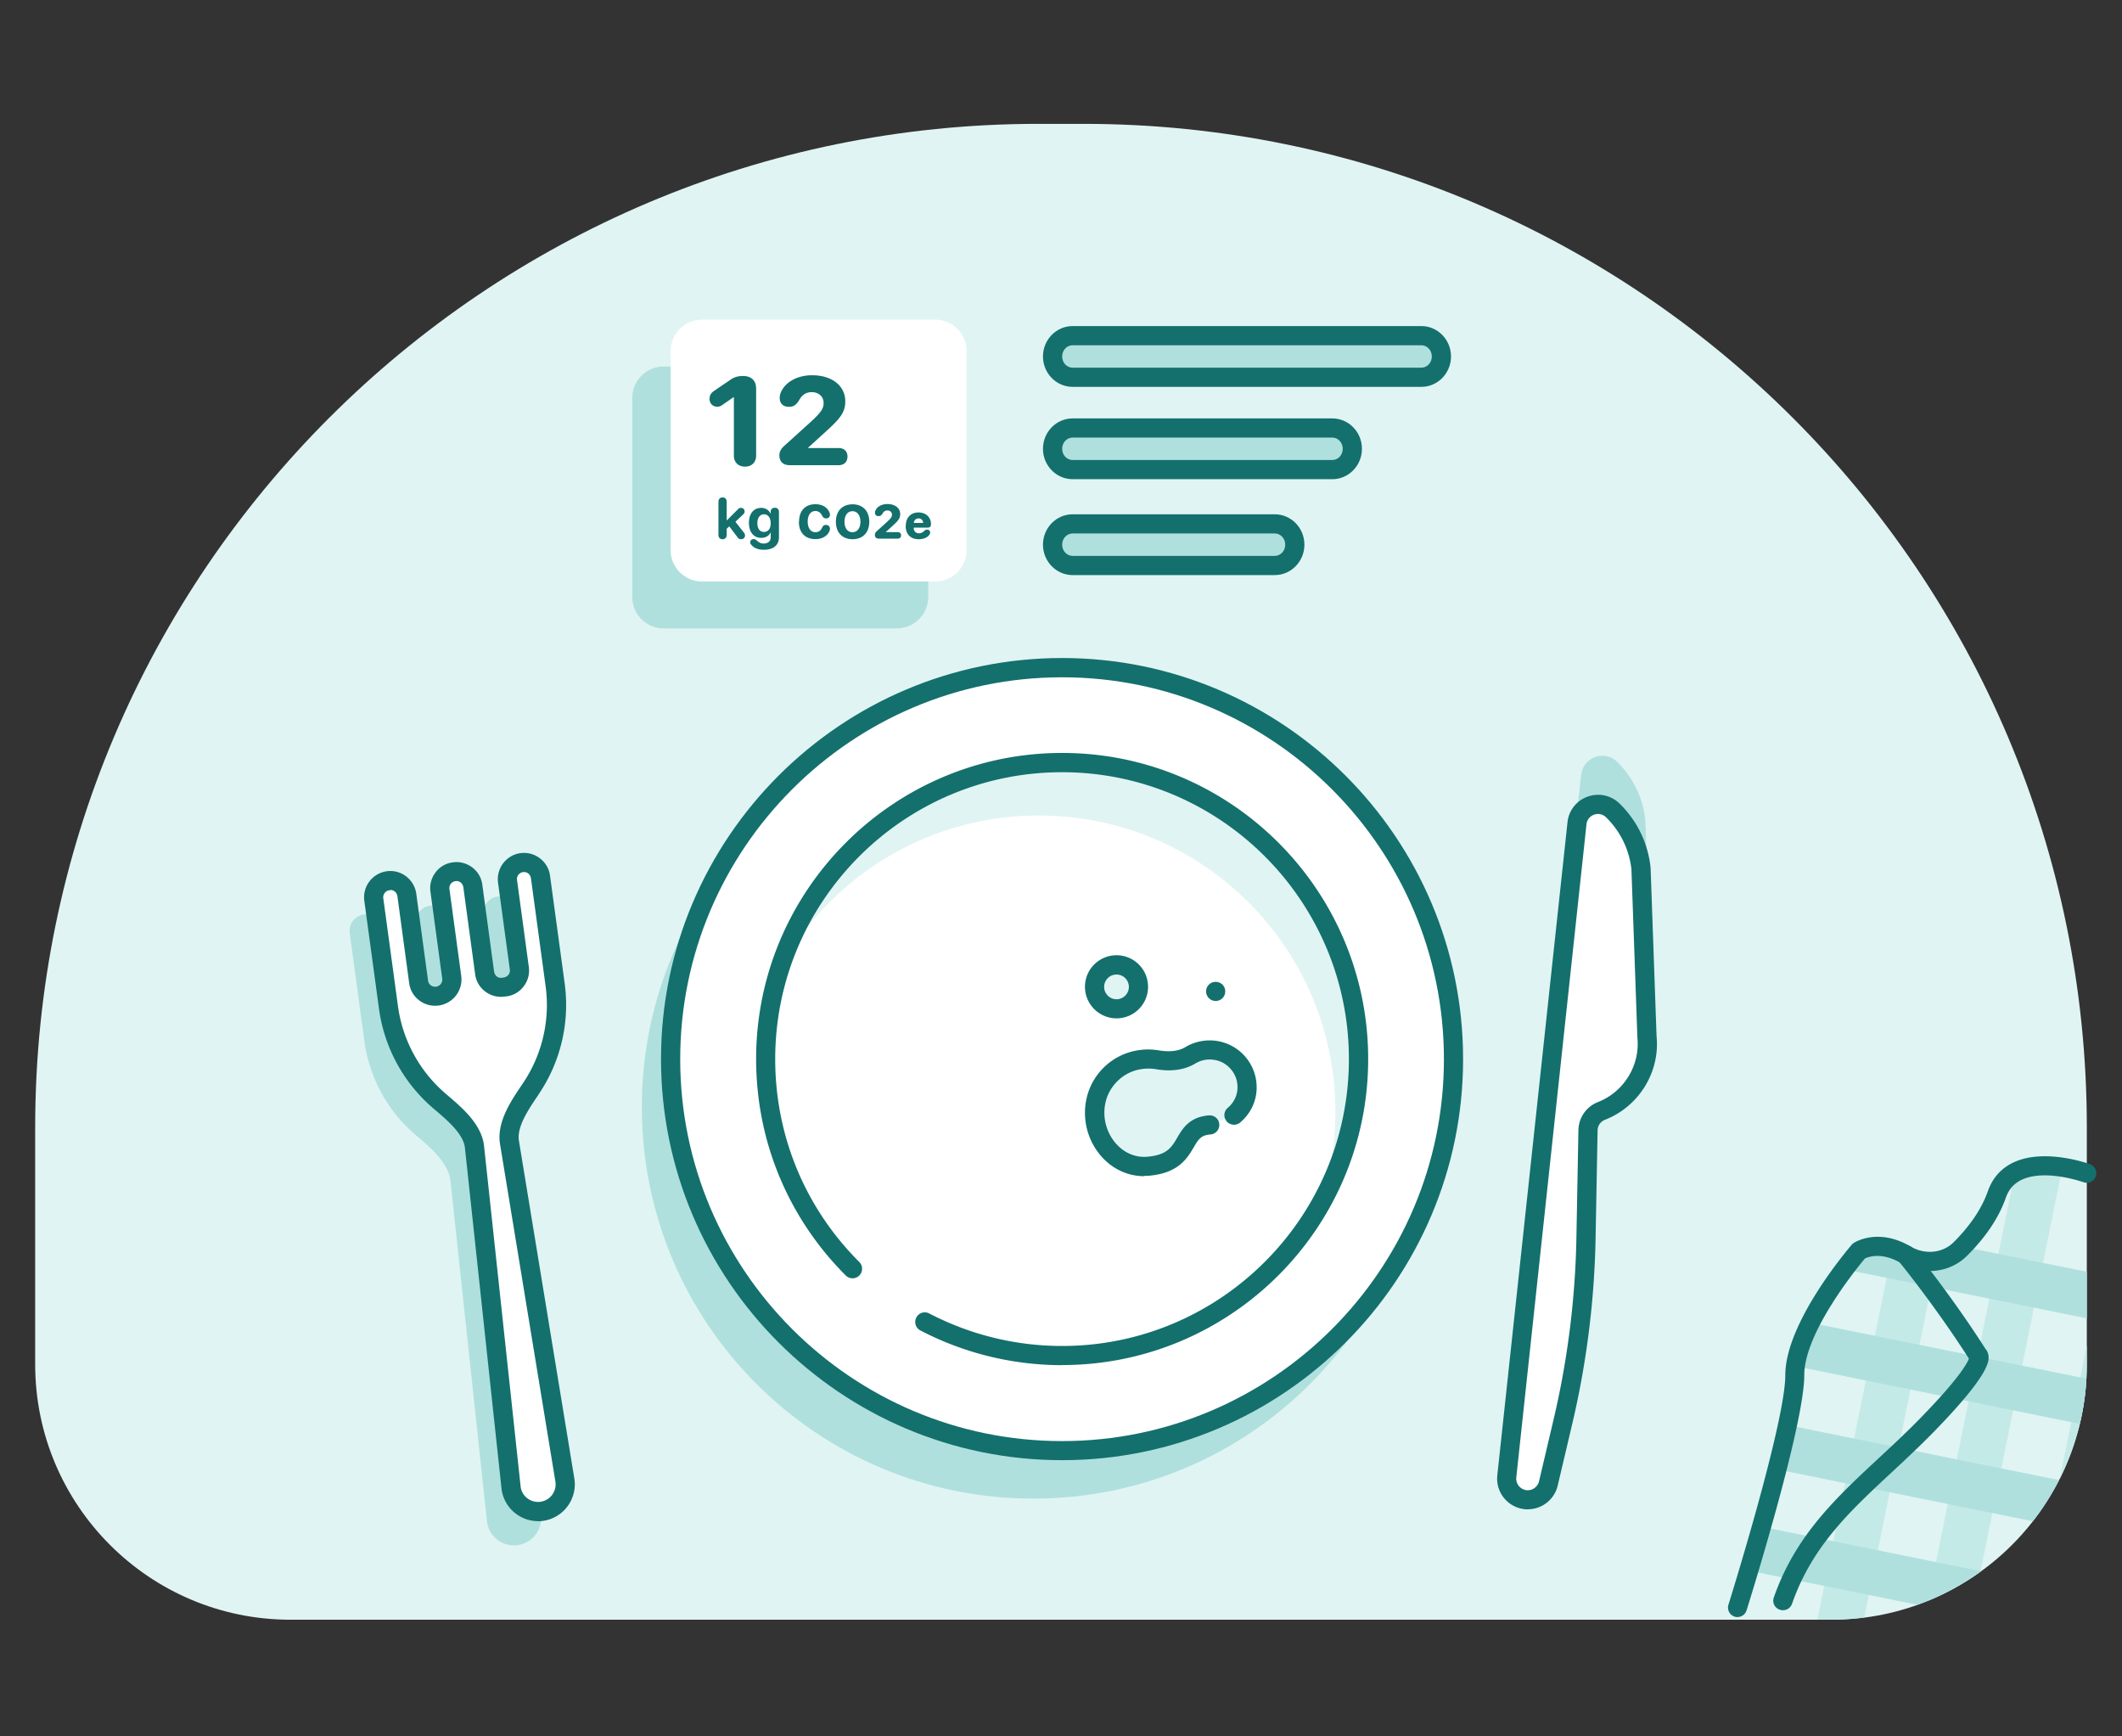 <svg xmlns="http://www.w3.org/2000/svg" width="220" height="180" fill="none"><rect width="100%" height="100%" fill="#333333" stroke="none"/><path fill="#E0F4F3" d="M107.654 12.84h4.692c57.401 0 104.007 46.606 104.007 104.007v24.59c0 14.611-11.858 26.469-26.469 26.469H30.116c-14.611 0-26.469-11.858-26.469-26.469v-24.59c0-57.401 46.607-104.008 104.007-104.008"/><path fill="#AFE0DD" d="M107.128 155.352c22.413 0 40.583-18.169 40.583-40.583s-18.17-40.583-40.583-40.583c-22.414 0-40.584 18.17-40.584 40.583 0 22.414 18.17 40.583 40.584 40.583"/><path fill="#fff" d="M110.11 150.383c22.413 0 40.583-18.17 40.583-40.583 0-22.414-18.17-40.584-40.583-40.584-22.414 0-40.584 18.17-40.584 40.584 0 22.413 18.17 40.583 40.584 40.583"/><path fill="#13706D" d="M110.109 151.367c-22.92 0-41.577-18.647-41.577-41.577S87.18 68.213 110.11 68.213s41.577 18.646 41.577 41.577-18.646 41.577-41.577 41.577m0-81.157c-21.827 0-39.589 17.762-39.589 39.59 0 21.827 17.762 39.589 39.589 39.589 21.828 0 39.59-17.762 39.59-39.589 0-21.828-17.762-39.59-39.59-39.59"/><path fill="#E0F4F3" d="M107.714 84.543c16.977 0 30.733 13.756 30.733 30.733 0 3.33-.536 6.531-1.511 9.532a30.5 30.5 0 0 0 3.917-15.008c0-16.977-13.757-30.733-30.733-30.733-13.647 0-25.197 8.895-29.213 21.191 5.258-9.383 15.297-15.725 26.817-15.725z"/><path fill="#AFE0DD" d="m51.347 103.885-1.223-9.015a1.724 1.724 0 1 1 3.42-.457l1.053 7.773.467 3.409a15.5 15.5 0 0 1-2.524 10.775c-1.064 1.57-2.485 3.608-2.237 5.476l5.775 35.156a2.82 2.82 0 0 1-2.415 3.171 2.82 2.82 0 0 1-3.17-2.415l-3.798-35.425c-.258-1.878-2.176-3.459-3.618-4.691a15.47 15.47 0 0 1-5.297-9.721l-.468-3.409-1.053-7.773a1.724 1.724 0 1 1 3.419-.457l1.223 9.015c.129.944.993 1.6 1.938 1.481h.02a1.737 1.737 0 0 0 1.48-1.938l-1.222-9.016a1.724 1.724 0 1 1 3.42-.457l1.222 9.015a1.73 1.73 0 0 0 1.938 1.481l.189-.029c.944-.13 1.6-.994 1.48-1.939zm112.575-23.576-7.276 67.698a2.197 2.197 0 0 0 1.949 2.415 2.177 2.177 0 0 0 2.365-1.679l1.531-6.501a90 90 0 0 0 2.375-18.935l.209-11.182a2.19 2.19 0 0 1 1.392-1.997 7.496 7.496 0 0 0 4.721-7.714l-.606-17.374a9.86 9.86 0 0 0-2.932-6.073c-1.312-1.272-3.509-.477-3.708 1.342z"/><path fill="#13706D" d="M110.109 141.517a31.8 31.8 0 0 1-14.69-3.599.99.99 0 0 1-.418-1.341.99.99 0 0 1 1.342-.418 29.8 29.8 0 0 0 13.766 3.37c16.4 0 29.739-13.339 29.739-29.739s-13.339-29.74-29.739-29.74S80.37 93.39 80.37 109.79c0 7.941 3.091 15.416 8.717 21.032a.99.99 0 0 1 0 1.401.99.99 0 0 1-1.401 0c-5.994-5.993-9.294-13.965-9.294-22.443 0-17.494 14.234-31.727 31.727-31.727s31.727 14.233 31.727 31.727c0 17.493-14.233 31.727-31.727 31.727z"/><path fill="#fff" d="m163.495 85.348-7.276 67.699a2.2 2.2 0 0 0 1.948 2.415 2.18 2.18 0 0 0 2.366-1.68l1.531-6.5a90 90 0 0 0 2.375-18.935l.209-11.182c.02-.885.566-1.68 1.391-1.998a7.495 7.495 0 0 0 4.722-7.713l-.607-17.374a9.85 9.85 0 0 0-2.932-6.073c-1.312-1.273-3.508-.478-3.707 1.341z"/><path fill="#13706D" d="M158.396 156.466c-.11 0-.229 0-.338-.02a3.183 3.183 0 0 1-2.823-3.509l7.276-67.698a3.15 3.15 0 0 1 2.087-2.654 3.16 3.16 0 0 1 3.3.706 10.8 10.8 0 0 1 3.23 6.69l.617 17.433c.377 3.698-1.819 7.296-5.348 8.667a1.2 1.2 0 0 0-.765 1.094l-.209 11.182a91.2 91.2 0 0 1-2.395 19.143l-1.531 6.501a3.186 3.186 0 0 1-3.101 2.455zm6.083-71.008-7.276 67.698a1.204 1.204 0 0 0 1.064 1.322 1.21 1.21 0 0 0 1.292-.915l1.53-6.5a89.4 89.4 0 0 0 2.346-18.726l.209-11.182a3.18 3.18 0 0 1 2.028-2.912c2.693-1.054 4.383-3.807 4.085-6.69l-.617-17.434a8.87 8.87 0 0 0-2.634-5.397 1.18 1.18 0 0 0-1.242-.268 1.19 1.19 0 0 0-.785.994z"/><path fill="#fff" d="m53.852 100.377-1.223-9.015a1.724 1.724 0 1 1 3.42-.458l1.053 7.773.467 3.409a15.5 15.5 0 0 1-2.524 10.775c-1.064 1.57-2.485 3.608-2.237 5.477l5.775 35.156a2.82 2.82 0 0 1-2.415 3.17 2.82 2.82 0 0 1-3.171-2.415L49.2 118.825c-.258-1.879-2.177-3.459-3.618-4.692a15.47 15.47 0 0 1-5.298-9.721l-.467-3.409-1.053-7.773a1.724 1.724 0 1 1 3.419-.457l1.222 9.015c.13.944.994 1.601 1.939 1.481h.02a1.737 1.737 0 0 0 1.48-1.938l-1.222-9.015a1.724 1.724 0 1 1 3.42-.457l1.222 9.015c.129.944.994 1.6 1.938 1.481l.189-.03a1.73 1.73 0 0 0 1.48-1.938z"/><path fill="#13706D" d="M55.78 157.688a3.82 3.82 0 0 1-3.777-3.3l-3.807-35.454c-.189-1.411-1.819-2.803-3.131-3.916l-.14-.119a16.5 16.5 0 0 1-5.635-10.338l-1.52-11.182a2.727 2.727 0 0 1 2.325-3.061c1.491-.209 2.853.845 3.062 2.326l1.222 9.015c.05.398.418.676.825.626a.743.743 0 0 0 .646-.825l-1.222-9.015c-.1-.716.09-1.431.526-2.008a2.65 2.65 0 0 1 1.8-1.043c.715-.1 1.43.09 2.007.526a2.65 2.65 0 0 1 1.044 1.8l1.222 9.015a.8.8 0 0 0 .279.487.7.7 0 0 0 .537.139l.188-.03a.8.8 0 0 0 .487-.278.7.7 0 0 0 .14-.537l-1.223-9.015c-.199-1.481.845-2.863 2.326-3.062 1.48-.198 2.863.845 3.061 2.326l1.521 11.182a16.5 16.5 0 0 1-2.684 11.471l-.099.159c-.964 1.421-2.167 3.2-1.968 4.631l5.765 35.127a3.834 3.834 0 0 1-3.777 4.363zM40.463 92.286h-.1a.737.737 0 0 0-.626.825l1.521 11.182a14.54 14.54 0 0 0 4.96 9.095l.14.119c1.57 1.332 3.518 3.002 3.816 5.188l3.807 35.445c.129.974 1.053 1.67 2.047 1.54a1.826 1.826 0 0 0 1.56-2.057l-5.764-35.126c-.298-2.217 1.133-4.344 2.286-6.044l.1-.149a14.5 14.5 0 0 0 2.355-10.088l-1.52-11.182a.8.8 0 0 0-.279-.487.7.7 0 0 0-.537-.14.76.76 0 0 0-.487.279.7.7 0 0 0-.139.536l1.223 9.016c.1.715-.09 1.431-.527 2.007a2.65 2.65 0 0 1-1.8 1.044l-.188.02a2.7 2.7 0 0 1-2.008-.527 2.65 2.65 0 0 1-1.043-1.799l-1.223-9.015a.8.8 0 0 0-.278-.487.7.7 0 0 0-.537-.14.76.76 0 0 0-.487.28.7.7 0 0 0-.14.536l1.223 9.015a2.726 2.726 0 0 1-2.326 3.061 2.72 2.72 0 0 1-2.027-.526 2.66 2.66 0 0 1-1.044-1.799L41.2 92.892a.74.74 0 0 0-.726-.636zm85.57 11.48c-.12 0-.259-.03-.378-.079a.6.6 0 0 1-.169-.09 1 1 0 0 1-.368-.447 1 1 0 0 1-.079-.378c0-.258.109-.517.298-.705.04-.04.089-.09.149-.12a.6.6 0 0 1 .169-.089 1.01 1.01 0 0 1 1.083.209c.09.099.169.208.219.328a1 1 0 0 1 .069.377 1 1 0 0 1-.069.378c-.05.119-.129.229-.219.328a1 1 0 0 1-.318.209.9.9 0 0 1-.387.079"/><path fill="#C4EAE7" d="M189.884 167.896c1.153 0 2.286-.079 3.399-.228l7.485-36.956a4.83 4.83 0 0 1-3.181-.626 6.3 6.3 0 0 0-1.381-.616l-7.783 38.426h1.471zm19.004-46.318-8.985 44.35a26.5 26.5 0 0 0 5.427-3.012l8.488-41.905c-1.53-.238-3.459-.258-4.93.577zm7.465 17.881-2.803 13.816a26.34 26.34 0 0 0 2.803-11.848v-1.978z"/><path fill="#AFE0DD" d="M215.627 147.6c.358-1.511.597-3.072.686-4.682l-28.606-5.795c-.765 1.511-1.361 3.072-1.55 4.503zm.726-10.944v-4.82l-12.872-2.605c-.079.08-.159.169-.238.249-1.511 1.511-3.827 1.69-5.666.606-2.902-1.709-4.87-.387-4.87-.387s-.626.725-1.491 1.878l25.127 5.089zm-5.596 21.042a26 26 0 0 0 2.713-4.264l-28.148-5.705a127 127 0 0 1-1.084 4.592zm-11.967 8.658a26.4 26.4 0 0 0 6.6-3.479l-22.762-4.612c-.477 1.68-.934 3.24-1.322 4.552z"/><path fill="#E0F4F3" d="M127.931 115.614c1.044-.884 1.61-2.266 1.242-3.807a3.86 3.86 0 0 0-2.773-2.823c-1.103-.278-2.147-.089-2.982.418-1.023.616-2.266.676-3.449.477a5.7 5.7 0 0 0-2.266.08 5.51 5.51 0 0 0-4.095 4.204c-.755 3.598 1.988 7.067 5.427 6.759 4.662-.418 3.051-4.026 6.351-4.274"/><path fill="#13706D" d="M118.608 121.926c-1.66 0-3.251-.726-4.413-2.038a6.85 6.85 0 0 1-1.561-5.944 6.49 6.49 0 0 1 4.851-4.969 6.65 6.65 0 0 1 2.653-.09c1.134.189 2.068.08 2.774-.348a4.9 4.9 0 0 1 3.737-.527 4.86 4.86 0 0 1 3.499 3.559c.427 1.809-.16 3.598-1.571 4.791a.994.994 0 0 1-1.401-.12.984.984 0 0 1 .119-1.401c.835-.716 1.173-1.74.924-2.823-.238-.994-1.053-1.839-2.047-2.087-1.004-.249-1.76.03-2.227.308-1.123.676-2.514.875-4.125.596a4.8 4.8 0 0 0-1.868.07c-1.66.387-3.002 1.769-3.35 3.439a4.87 4.87 0 0 0 1.103 4.214c.865.974 2.048 1.471 3.27 1.352 2.018-.179 2.485-.964 3.072-1.968.566-.964 1.272-2.157 3.3-2.316a.991.991 0 0 1 .149 1.978c-.994.08-1.243.497-1.74 1.342-.666 1.123-1.57 2.664-4.602 2.932-.169.02-.347.02-.516.02zm61.535 45.712a1 1 0 0 1-.298-.05.986.986 0 0 1-.646-1.242c.06-.189 5.894-18.836 5.894-23.796 0-5.476 6.6-13.18 6.879-13.508a1 1 0 0 1 .198-.178c.1-.07 2.525-1.64 5.924.357 1.481.875 3.32.686 4.453-.447 1.73-1.729 2.922-3.509 3.549-5.298.487-1.371 1.381-2.375 2.653-2.972 3.201-1.51 7.743.11 7.932.179a.993.993 0 1 1-.676 1.869c-.039-.01-3.966-1.411-6.411-.249-.785.378-1.322.975-1.63 1.839-.725 2.068-2.077 4.095-4.025 6.034-1.779 1.779-4.602 2.097-6.868.755-1.969-1.153-3.35-.656-3.728-.467-.845 1.014-6.282 7.683-6.282 12.076 0 5.268-5.735 23.607-5.983 24.392a.99.99 0 0 1-.944.696z"/><path fill="#E0F4F3" d="M115.755 104.571a2.276 2.276 0 1 0 0-4.552 2.276 2.276 0 0 0 0 4.552"/><path fill="#13706D" d="M115.755 105.565a3.273 3.273 0 0 1-3.27-3.27 3.266 3.266 0 0 1 3.27-3.27 3.266 3.266 0 0 1 3.27 3.27 3.266 3.266 0 0 1-3.27 3.27m0-4.542c-.706 0-1.282.576-1.282 1.282s.576 1.282 1.282 1.282 1.282-.576 1.282-1.282-.576-1.282-1.282-1.282m69.08 65.899a1 1 0 0 1-.328-.06.98.98 0 0 1-.606-1.262c2.246-6.431 6.47-10.347 10.933-14.492 1.431-1.332 2.912-2.703 4.364-4.204 3.946-4.055 4.761-5.596 4.93-6.063-3.549-5.547-7.266-10.089-7.306-10.129a.995.995 0 1 1 1.541-1.262c.039.05 3.856 4.701 7.474 10.367.149.159.249.368.298.596.11.547.368 1.819-5.506 7.872-1.491 1.531-2.982 2.923-4.433 4.274-4.463 4.145-8.32 7.733-10.407 13.697a.99.99 0 0 1-.934.666zm19.75-25.584"/><path fill="#AFE0DD" d="M149.44 36.953c0 1.192-.934 2.156-2.077 2.156h-36.16c-1.143 0-2.078-.964-2.078-2.156s.935-2.157 2.078-2.157h36.16c1.143 0 2.077.964 2.077 2.157"/><path fill="#13706D" d="M147.363 40.103h-36.16c-1.69 0-3.072-1.411-3.072-3.15 0-1.74 1.382-3.151 3.072-3.151h36.16c1.689 0 3.071 1.411 3.071 3.15 0 1.74-1.382 3.151-3.071 3.151m-36.16-4.313c-.597 0-1.084.517-1.084 1.163s.487 1.162 1.084 1.162h36.16c.596 0 1.083-.516 1.083-1.162 0-.647-.487-1.163-1.083-1.163z"/><path fill="#AFE0DD" d="M134.243 56.464c0 1.193-.935 2.157-2.078 2.157h-20.962c-1.143 0-2.078-.964-2.078-2.157s.935-2.157 2.078-2.157h20.962c1.143 0 2.078.964 2.078 2.157"/><path fill="#13706D" d="M132.165 59.615h-20.962c-1.69 0-3.072-1.412-3.072-3.151 0-1.74 1.382-3.15 3.072-3.15h20.962c1.69 0 3.071 1.41 3.071 3.15s-1.381 3.15-3.071 3.15M111.203 55.3c-.597 0-1.084.517-1.084 1.163s.487 1.163 1.084 1.163h20.962c.597 0 1.084-.517 1.084-1.163s-.487-1.163-1.084-1.163z"/><path fill="#AFE0DD" d="M140.206 46.524c0 1.193-.934 2.157-2.077 2.157h-26.926c-1.143 0-2.078-.964-2.078-2.157 0-1.192.935-2.157 2.078-2.157h26.926c1.143 0 2.077.965 2.077 2.157"/><path fill="#13706D" d="M138.129 49.675h-26.926c-1.69 0-3.072-1.411-3.072-3.15 0-1.74 1.382-3.151 3.072-3.151h26.926c1.69 0 3.071 1.41 3.071 3.15s-1.381 3.151-3.071 3.151m-26.926-4.314c-.597 0-1.084.517-1.084 1.163s.487 1.163 1.084 1.163h26.926c.596 0 1.083-.517 1.083-1.163s-.487-1.163-1.083-1.163z"/><path fill="#AFE0DD" d="M92.974 37.996H68.81a3.26 3.26 0 0 0-3.26 3.26v20.625a3.26 3.26 0 0 0 3.26 3.26h24.162a3.26 3.26 0 0 0 3.26-3.26V41.256a3.26 3.26 0 0 0-3.26-3.26"/><path fill="#fff" d="M96.95 33.136H72.787a3.26 3.26 0 0 0-3.26 3.26V57.02a3.26 3.26 0 0 0 3.26 3.26H96.95a3.26 3.26 0 0 0 3.26-3.26V36.397c0-1.8-1.46-3.26-3.26-3.26"/><path fill="#13706D" d="M76.086 47.24v-6.063h-.04l-1.133.785c-.208.15-.348.199-.566.199-.447 0-.785-.338-.785-.805 0-.338.129-.596.457-.825l1.72-1.173c.486-.328.874-.378 1.331-.378.835 0 1.322.497 1.322 1.292v6.958c0 .696-.457 1.143-1.153 1.143s-1.153-.447-1.153-1.143zm4.711 0c0-.437.18-.745.636-1.133l2.605-2.356c1.063-.974 1.351-1.391 1.351-1.978 0-.656-.507-1.123-1.232-1.123-.596 0-1.014.288-1.342.895-.288.447-.556.626-1.024.626-.596 0-.954-.348-.954-.915 0-.178.03-.337.09-.507.397-1.043 1.61-1.848 3.27-1.848 2.077 0 3.439 1.103 3.439 2.713 0 1.163-.597 1.84-2.038 3.141l-1.809 1.65v.04h3.151c.586 0 .924.348.924.885 0 .536-.338.894-.924.894h-5.05c-.745 0-1.083-.417-1.083-.994zm-6.311 8.21v-3.439c0-.288.179-.447.427-.447.249 0 .428.159.428.447v1.938h.01l1.133-1.133c.109-.12.208-.169.338-.169.218 0 .377.16.377.368 0 .13-.04.209-.159.318l-.795.755.875 1.114c.09.129.12.198.12.308 0 .228-.17.387-.408.387-.18 0-.279-.06-.418-.268l-.805-1.063-.268.248v.636c0 .288-.18.447-.428.447s-.427-.149-.427-.447m3.359.984a.43.43 0 0 1-.06-.238c0-.18.13-.309.349-.309.109 0 .198.04.298.12.228.218.447.338.735.338.467 0 .736-.249.736-.646v-.497h-.02c-.15.338-.507.556-.964.556-.775 0-1.272-.596-1.272-1.55s.477-1.56 1.282-1.56c.447 0 .785.238.954.586h.02v-.17c0-.288.179-.427.427-.427.249 0 .428.14.428.428v2.634c0 .815-.587 1.302-1.59 1.292-.637 0-1.114-.249-1.313-.577zm2.058-2.197c0-.566-.279-.924-.696-.924s-.686.358-.686.924.259.905.686.905.696-.338.696-.905m2.942-.159c0-1.143.656-1.809 1.69-1.809.666 0 1.163.269 1.421.766q.09.164.09.328c0 .228-.16.377-.388.377-.199 0-.318-.08-.418-.278-.158-.328-.397-.487-.705-.487-.487 0-.795.418-.795 1.093 0 .676.308 1.104.795 1.104q.479.002.706-.487c.089-.19.198-.269.387-.269.249 0 .418.16.418.398 0 .09-.02.169-.06.258-.209.497-.765.815-1.441.815-1.074 0-1.72-.666-1.72-1.809zm3.817.01c0-1.113.666-1.809 1.73-1.809 1.063 0 1.729.696 1.729 1.81 0 1.113-.666 1.808-1.73 1.808-1.063 0-1.73-.695-1.73-1.809m2.544 0c0-.666-.328-1.093-.825-1.093s-.825.418-.825 1.093c0 .676.328 1.084.825 1.084s.825-.418.825-1.084m1.502 1.362c0-.169.07-.288.249-.437l1.003-.905c.408-.377.517-.536.517-.765 0-.249-.198-.428-.477-.428-.228 0-.387.11-.517.348-.109.17-.218.239-.397.239-.229 0-.368-.13-.368-.348 0-.07 0-.13.04-.199.149-.407.616-.705 1.252-.705.795 0 1.322.427 1.322 1.043 0 .447-.228.706-.785 1.213l-.696.636v.02h1.213c.228 0 .358.13.358.338s-.13.338-.358.338h-1.939c-.288 0-.417-.16-.417-.378zm3.201-.924c0-.855.507-1.402 1.312-1.402s1.302.517 1.302 1.233c0 .218-.12.338-.348.338h-1.441v.05c0 .317.209.536.527.536.238 0 .397-.08.586-.268a.36.36 0 0 1 .269-.11c.178 0 .318.11.318.299 0 .07-.02.129-.06.198-.179.309-.606.497-1.123.497-.845 0-1.352-.517-1.352-1.371zm1.799-.318c-.01-.289-.209-.468-.477-.468a.484.484 0 0 0-.487.468z"/></svg>